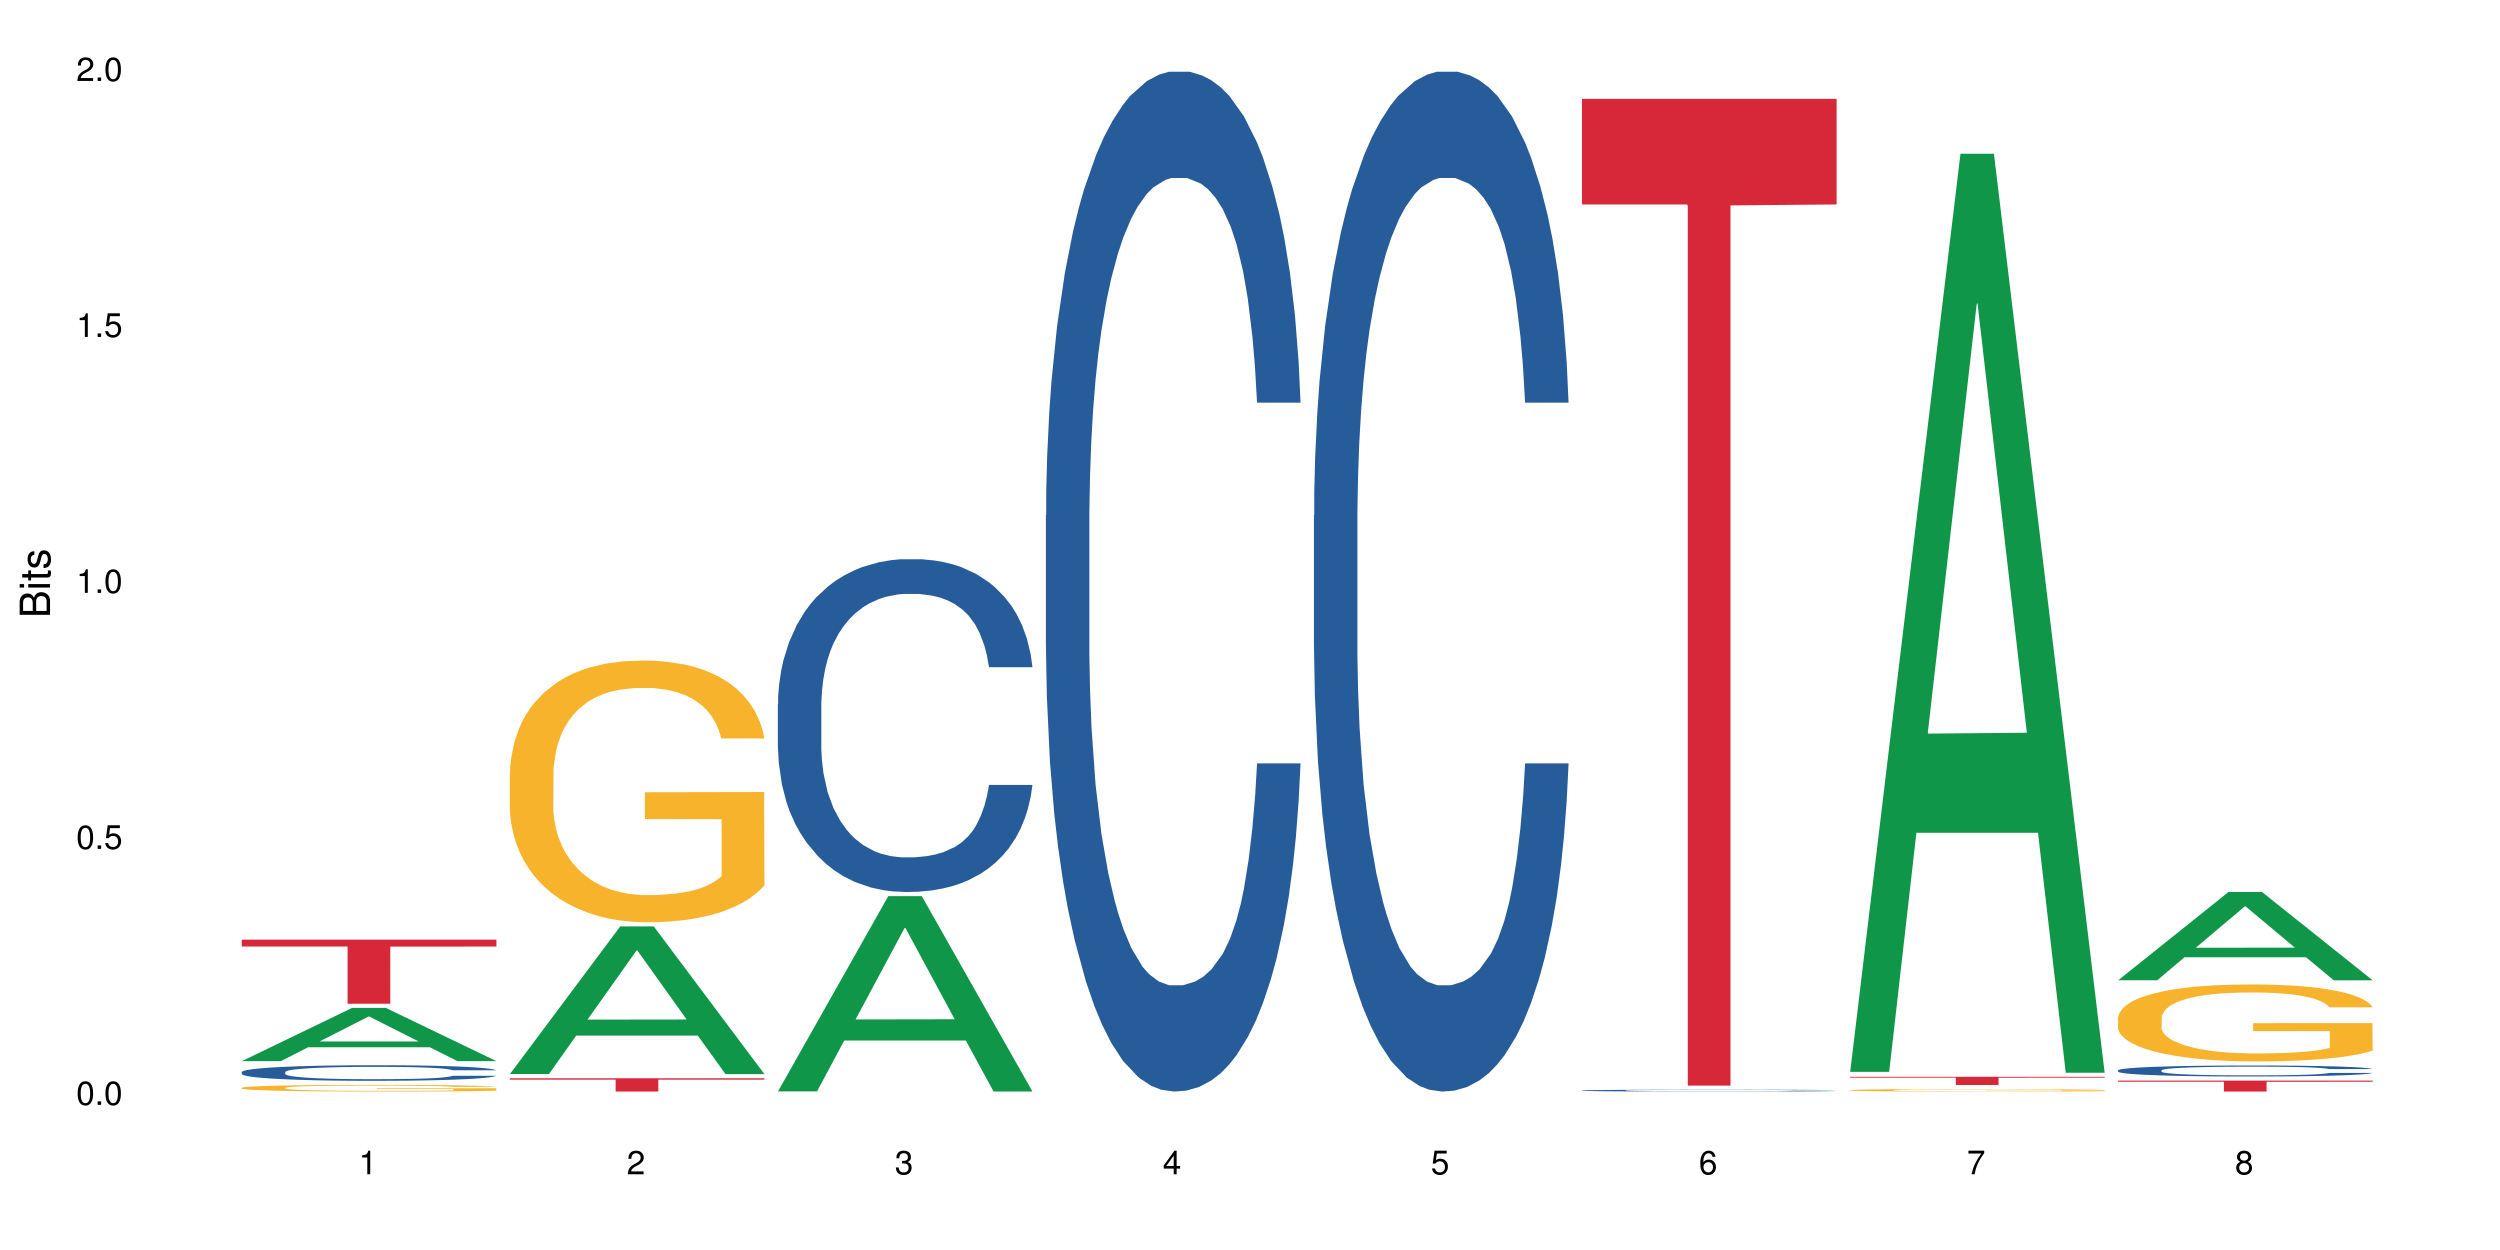 <?xml version="1.0" encoding="UTF-8"?>
<svg xmlns="http://www.w3.org/2000/svg" xmlns:xlink="http://www.w3.org/1999/xlink" width="720pt" height="360pt" viewBox="0 0 720 360" version="1.1">
<defs>
<g>
<symbol overflow="visible" id="glyph0-0">
<path style="stroke:none;" d=""/>
</symbol>
<symbol overflow="visible" id="glyph0-1">
<path style="stroke:none;" d="M 2.641 -6.797 C 2 -6.797 1.422 -6.531 1.078 -6.047 C 0.641 -5.453 0.406 -4.547 0.406 -3.297 C 0.406 -1 1.188 0.219 2.641 0.219 C 4.078 0.219 4.859 -1 4.859 -3.234 C 4.859 -4.562 4.656 -5.438 4.203 -6.047 C 3.844 -6.531 3.281 -6.797 2.641 -6.797 Z M 2.641 -6.047 C 3.547 -6.047 4 -5.125 4 -3.312 C 4 -1.375 3.562 -0.484 2.625 -0.484 C 1.734 -0.484 1.281 -1.422 1.281 -3.281 C 1.281 -5.141 1.734 -6.047 2.641 -6.047 Z M 2.641 -6.047 "/>
</symbol>
<symbol overflow="visible" id="glyph0-2">
<path style="stroke:none;" d="M 1.828 -1 L 0.828 -1 L 0.828 0 L 1.828 0 Z M 1.828 -1 "/>
</symbol>
<symbol overflow="visible" id="glyph0-3">
<path style="stroke:none;" d="M 4.562 -6.797 L 1.062 -6.797 L 0.547 -3.094 L 1.328 -3.094 C 1.719 -3.562 2.047 -3.734 2.578 -3.734 C 3.484 -3.734 4.062 -3.109 4.062 -2.094 C 4.062 -1.125 3.484 -0.531 2.578 -0.531 C 1.828 -0.531 1.375 -0.906 1.188 -1.672 L 0.328 -1.672 C 0.453 -1.109 0.547 -0.844 0.75 -0.594 C 1.125 -0.078 1.828 0.219 2.594 0.219 C 3.969 0.219 4.922 -0.781 4.922 -2.219 C 4.922 -3.562 4.031 -4.484 2.719 -4.484 C 2.25 -4.484 1.859 -4.359 1.469 -4.062 L 1.734 -5.969 L 4.562 -5.969 Z M 4.562 -6.797 "/>
</symbol>
<symbol overflow="visible" id="glyph0-4">
<path style="stroke:none;" d="M 2.484 -4.844 L 2.484 0 L 3.328 0 L 3.328 -6.797 L 2.766 -6.797 C 2.469 -5.75 2.281 -5.609 0.984 -5.453 L 0.984 -4.844 Z M 2.484 -4.844 "/>
</symbol>
<symbol overflow="visible" id="glyph0-5">
<path style="stroke:none;" d="M 4.859 -0.828 L 1.281 -0.828 C 1.359 -1.391 1.672 -1.75 2.5 -2.234 L 3.469 -2.75 C 4.406 -3.266 4.906 -3.969 4.906 -4.812 C 4.906 -5.375 4.672 -5.906 4.266 -6.266 C 3.859 -6.625 3.375 -6.797 2.719 -6.797 C 1.859 -6.797 1.219 -6.5 0.844 -5.922 C 0.609 -5.562 0.5 -5.125 0.484 -4.438 L 1.328 -4.438 C 1.359 -4.906 1.406 -5.188 1.531 -5.406 C 1.75 -5.812 2.188 -6.062 2.703 -6.062 C 3.469 -6.062 4.031 -5.516 4.031 -4.781 C 4.031 -4.25 3.719 -3.797 3.125 -3.438 L 2.234 -2.938 C 0.812 -2.141 0.406 -1.5 0.328 0 L 4.859 0 Z M 4.859 -0.828 "/>
</symbol>
<symbol overflow="visible" id="glyph0-6">
<path style="stroke:none;" d="M 2.125 -3.125 L 2.578 -3.125 C 3.516 -3.125 3.984 -2.703 3.984 -1.891 C 3.984 -1.031 3.469 -0.531 2.578 -0.531 C 1.656 -0.531 1.203 -0.984 1.156 -1.969 L 0.312 -1.969 C 0.344 -1.422 0.438 -1.078 0.609 -0.766 C 0.953 -0.109 1.625 0.219 2.547 0.219 C 3.953 0.219 4.859 -0.609 4.859 -1.906 C 4.859 -2.766 4.516 -3.25 3.703 -3.516 C 4.344 -3.766 4.656 -4.25 4.656 -4.938 C 4.656 -6.109 3.875 -6.797 2.578 -6.797 C 1.203 -6.797 0.484 -6.047 0.453 -4.609 L 1.297 -4.609 C 1.312 -5.016 1.344 -5.25 1.453 -5.453 C 1.641 -5.828 2.062 -6.062 2.594 -6.062 C 3.344 -6.062 3.797 -5.625 3.797 -4.906 C 3.797 -4.422 3.609 -4.141 3.25 -3.984 C 3.016 -3.891 2.719 -3.844 2.125 -3.844 Z M 2.125 -3.125 "/>
</symbol>
<symbol overflow="visible" id="glyph0-7">
<path style="stroke:none;" d="M 3.141 -1.625 L 3.141 0 L 3.984 0 L 3.984 -1.625 L 4.984 -1.625 L 4.984 -2.391 L 3.984 -2.391 L 3.984 -6.797 L 3.359 -6.797 L 0.266 -2.516 L 0.266 -1.625 Z M 3.141 -2.391 L 1 -2.391 L 3.141 -5.359 Z M 3.141 -2.391 "/>
</symbol>
<symbol overflow="visible" id="glyph0-8">
<path style="stroke:none;" d="M 4.781 -5.031 C 4.609 -6.141 3.891 -6.797 2.844 -6.797 C 2.094 -6.797 1.422 -6.438 1.031 -5.828 C 0.609 -5.172 0.406 -4.344 0.406 -3.094 C 0.406 -1.953 0.578 -1.234 0.984 -0.625 C 1.359 -0.078 1.953 0.219 2.703 0.219 C 3.984 0.219 4.922 -0.734 4.922 -2.078 C 4.922 -3.344 4.062 -4.234 2.844 -4.234 C 2.172 -4.234 1.641 -3.969 1.281 -3.469 C 1.281 -5.125 1.828 -6.047 2.797 -6.047 C 3.391 -6.047 3.797 -5.672 3.938 -5.031 Z M 2.734 -3.484 C 3.547 -3.484 4.062 -2.922 4.062 -2 C 4.062 -1.156 3.484 -0.531 2.703 -0.531 C 1.922 -0.531 1.328 -1.188 1.328 -2.047 C 1.328 -2.891 1.906 -3.484 2.734 -3.484 Z M 2.734 -3.484 "/>
</symbol>
<symbol overflow="visible" id="glyph0-9">
<path style="stroke:none;" d="M 4.984 -6.797 L 0.438 -6.797 L 0.438 -5.969 L 4.109 -5.969 C 2.5 -3.656 1.828 -2.234 1.328 0 L 2.219 0 C 2.594 -2.172 3.453 -4.047 4.984 -6.094 Z M 4.984 -6.797 "/>
</symbol>
<symbol overflow="visible" id="glyph0-10">
<path style="stroke:none;" d="M 3.75 -3.578 C 4.453 -4 4.688 -4.344 4.688 -4.984 C 4.688 -6.047 3.844 -6.797 2.641 -6.797 C 1.438 -6.797 0.594 -6.047 0.594 -4.984 C 0.594 -4.359 0.828 -4.016 1.516 -3.578 C 0.734 -3.203 0.359 -2.641 0.359 -1.891 C 0.359 -0.641 1.297 0.219 2.641 0.219 C 3.984 0.219 4.922 -0.641 4.922 -1.875 C 4.922 -2.641 4.531 -3.203 3.75 -3.578 Z M 2.641 -6.047 C 3.359 -6.047 3.812 -5.625 3.812 -4.969 C 3.812 -4.344 3.344 -3.922 2.641 -3.922 C 1.922 -3.922 1.453 -4.344 1.453 -4.984 C 1.453 -5.625 1.922 -6.047 2.641 -6.047 Z M 2.641 -3.203 C 3.484 -3.203 4.062 -2.672 4.062 -1.875 C 4.062 -1.062 3.484 -0.531 2.625 -0.531 C 1.797 -0.531 1.219 -1.078 1.219 -1.875 C 1.219 -2.672 1.797 -3.203 2.641 -3.203 Z M 2.641 -3.203 "/>
</symbol>
<symbol overflow="visible" id="glyph1-0">
<path style="stroke:none;" d=""/>
</symbol>
<symbol overflow="visible" id="glyph1-1">
<path style="stroke:none;" d="M 0 -0.953 L 0 -4.891 C 0 -5.719 -0.234 -6.344 -0.734 -6.797 C -1.188 -7.234 -1.812 -7.469 -2.5 -7.469 C -3.547 -7.469 -4.188 -7 -4.625 -5.875 C -4.984 -6.672 -5.641 -7.094 -6.531 -7.094 C -7.156 -7.094 -7.734 -6.859 -8.141 -6.391 C -8.562 -5.938 -8.75 -5.344 -8.75 -4.5 L -8.75 -0.953 Z M -4.984 -2.062 L -7.766 -2.062 L -7.766 -4.219 C -7.766 -4.844 -7.688 -5.203 -7.453 -5.5 C -7.219 -5.812 -6.859 -5.969 -6.375 -5.969 C -5.906 -5.969 -5.531 -5.812 -5.297 -5.5 C -5.062 -5.203 -4.984 -4.844 -4.984 -4.219 Z M -0.984 -2.062 L -4 -2.062 L -4 -4.781 C -4 -5.328 -3.859 -5.688 -3.578 -5.953 C -3.297 -6.219 -2.922 -6.359 -2.484 -6.359 C -2.062 -6.359 -1.688 -6.219 -1.406 -5.953 C -1.109 -5.688 -0.984 -5.328 -0.984 -4.781 Z M -0.984 -2.062 "/>
</symbol>
<symbol overflow="visible" id="glyph1-2">
<path style="stroke:none;" d="M -6.281 -1.797 L -6.281 -0.797 L 0 -0.797 L 0 -1.797 Z M -8.75 -1.797 L -8.75 -0.797 L -7.484 -0.797 L -7.484 -1.797 Z M -8.75 -1.797 "/>
</symbol>
<symbol overflow="visible" id="glyph1-3">
<path style="stroke:none;" d="M -6.281 -3.047 L -6.281 -2.016 L -8.016 -2.016 L -8.016 -1.016 L -6.281 -1.016 L -6.281 -0.172 L -5.469 -0.172 L -5.469 -1.016 L -0.719 -1.016 C -0.078 -1.016 0.281 -1.453 0.281 -2.234 C 0.281 -2.469 0.25 -2.719 0.188 -3.047 L -0.641 -3.047 C -0.609 -2.922 -0.594 -2.766 -0.594 -2.562 C -0.594 -2.141 -0.719 -2.016 -1.156 -2.016 L -5.469 -2.016 L -5.469 -3.047 Z M -6.281 -3.047 "/>
</symbol>
<symbol overflow="visible" id="glyph1-4">
<path style="stroke:none;" d="M -4.531 -5.25 C -5.766 -5.25 -6.469 -4.422 -6.469 -2.969 C -6.469 -1.516 -5.719 -0.562 -4.547 -0.562 C -3.562 -0.562 -3.094 -1.062 -2.734 -2.562 L -2.516 -3.484 C -2.344 -4.188 -2.094 -4.469 -1.625 -4.469 C -1.047 -4.469 -0.641 -3.875 -0.641 -3 C -0.641 -2.453 -0.797 -2 -1.062 -1.75 C -1.25 -1.594 -1.422 -1.531 -1.875 -1.469 L -1.875 -0.406 C -0.422 -0.453 0.281 -1.266 0.281 -2.922 C 0.281 -4.5 -0.5 -5.516 -1.719 -5.516 C -2.656 -5.516 -3.172 -4.984 -3.469 -3.734 L -3.703 -2.766 C -3.891 -1.953 -4.156 -1.609 -4.594 -1.609 C -5.172 -1.609 -5.547 -2.125 -5.547 -2.938 C -5.547 -3.75 -5.203 -4.172 -4.531 -4.203 Z M -4.531 -5.25 "/>
</symbol>
</g>
</defs>
<g id="surface108278">
<rect x="0" y="0" width="720" height="360" style="fill:rgb(100%,100%,100%);fill-opacity:1;stroke:none;"/>
<path style=" stroke:none;fill-rule:nonzero;fill:rgb(6.275%,58.824%,28.235%);fill-opacity:1;" d="M 69.629 305.598 L 69.707 305.582 L 101.441 290.262 L 111.078 290.262 L 142.965 305.613 L 131.762 305.613 L 123.77 301.605 L 88.746 301.605 L 80.91 305.598 L 69.629 305.598 L 92.117 299.945 L 120.559 299.934 L 106.375 292.77 L 106.219 292.754 L 106.062 292.797 L 92.039 299.934 L 92.117 299.945 Z M 69.629 305.598 "/>
<path style=" stroke:none;fill-rule:nonzero;fill:rgb(14.51%,36.078%,60%);fill-opacity:1;" d="M 69.629 308.742 L 69.719 308.734 L 69.719 308.637 L 69.988 308.48 L 70.613 308.285 L 71.238 308.152 L 72.848 307.91 L 75.086 307.676 L 77.41 307.496 L 79.109 307.391 L 80.629 307.309 L 84.117 307.156 L 86.355 307.078 L 88.77 307.008 L 91.719 306.938 L 93.867 306.898 L 98.695 306.832 L 102.273 306.805 L 105.047 306.789 L 111.039 306.789 L 114.613 306.809 L 117.207 306.828 L 120.07 306.859 L 122.484 306.898 L 126.688 306.988 L 130.445 307.102 L 132.145 307.168 L 134.828 307.293 L 136.883 307.418 L 138.316 307.523 L 139.926 307.676 L 141.355 307.859 L 142.43 308.07 L 142.965 308.246 L 130.445 308.246 L 129.82 308.082 L 129.102 307.953 L 127.762 307.785 L 126.422 307.668 L 124.543 307.547 L 122.844 307.473 L 120.516 307.395 L 118.461 307.344 L 116.312 307.309 L 114.258 307.281 L 110.32 307.258 L 105.762 307.258 L 104.062 307.266 L 100.574 307.297 L 98.695 307.328 L 96.012 307.387 L 94.133 307.438 L 91.898 307.52 L 90.379 307.59 L 88.5 307.695 L 87.16 307.789 L 85.637 307.926 L 84.742 308.027 L 83.938 308.141 L 83.223 308.277 L 82.688 308.422 L 82.328 308.574 L 82.148 308.719 L 82.148 309.355 L 82.328 309.504 L 82.777 309.676 L 83.938 309.926 L 85.637 310.141 L 87.605 310.312 L 89.484 310.438 L 90.559 310.492 L 91.988 310.559 L 94.223 310.641 L 97.445 310.723 L 99.32 310.754 L 102.184 310.789 L 105.137 310.805 L 109.07 310.805 L 112.559 310.789 L 114.883 310.766 L 117.297 310.734 L 120.605 310.664 L 122.664 310.598 L 124.453 310.523 L 125.793 310.445 L 126.688 310.379 L 128.031 310.25 L 129.102 310.113 L 129.906 309.969 L 130.445 309.828 L 142.965 309.828 L 142.43 309.992 L 141.625 310.152 L 140.82 310.273 L 139.566 310.414 L 138.137 310.543 L 136.078 310.688 L 134.379 310.781 L 132.145 310.883 L 130.086 310.961 L 127.852 311.031 L 124.543 311.113 L 122.395 311.152 L 120.07 311.188 L 117.297 311.223 L 113.809 311.25 L 110.055 311.266 L 106.566 311.27 L 102.809 311.262 L 100.035 311.246 L 96.371 311.211 L 91.809 311.137 L 88.5 311.059 L 85.906 310.98 L 83.672 310.898 L 81.168 310.789 L 77.945 310.609 L 75.98 310.469 L 74.637 310.355 L 73.117 310.195 L 72.043 310.051 L 70.793 309.82 L 69.898 309.531 L 69.629 309.305 Z M 69.629 308.742 "/>
<path style=" stroke:none;fill-rule:nonzero;fill:rgb(96.863%,70.196%,16.863%);fill-opacity:1;" d="M 69.629 313.273 L 69.719 313.27 L 69.719 313.234 L 70.078 313.156 L 70.973 313.047 L 72.133 312.961 L 73.387 312.891 L 74.191 312.852 L 75.531 312.801 L 76.695 312.762 L 79.645 312.684 L 83.402 312.609 L 85.461 312.578 L 87.785 312.547 L 91.094 312.516 L 92.613 312.5 L 97.266 312.473 L 102.543 312.457 L 108.355 312.449 L 111.039 312.453 L 114.703 312.461 L 119.711 312.48 L 122.574 312.496 L 124.809 312.516 L 127.137 312.535 L 129.996 312.57 L 132.68 312.613 L 134.828 312.656 L 136.973 312.707 L 138.762 312.766 L 140.281 312.824 L 141.625 312.898 L 142.43 312.961 L 142.965 313.023 L 130.535 313.023 L 129.82 312.961 L 129.016 312.914 L 127.672 312.855 L 126.332 312.812 L 124.988 312.781 L 122.484 312.734 L 120.34 312.707 L 117.656 312.684 L 115.062 312.668 L 112.109 312.656 L 110.32 312.652 L 105.582 312.652 L 101.289 312.664 L 98.785 312.68 L 96.996 312.691 L 94.492 312.719 L 92.973 312.738 L 92.078 312.754 L 89.395 312.809 L 87.605 312.859 L 86.621 312.891 L 85.371 312.945 L 84.477 312.992 L 83.492 313.062 L 82.953 313.113 L 82.238 313.234 L 82.148 313.547 L 82.418 313.613 L 82.953 313.688 L 83.672 313.75 L 84.742 313.816 L 85.816 313.867 L 87.695 313.938 L 89.305 313.98 L 90.559 314.012 L 92.973 314.059 L 93.957 314.074 L 96.281 314.105 L 98.695 314.129 L 101.648 314.152 L 103.883 314.16 L 107.461 314.172 L 112.02 314.172 L 117.387 314.16 L 120.785 314.145 L 123.109 314.133 L 124.633 314.121 L 126.508 314.102 L 127.852 314.082 L 129.102 314.062 L 130.625 314.035 L 130.625 313.613 L 108.535 313.613 L 108.535 313.418 L 142.875 313.414 L 142.965 314.102 L 141.086 314.148 L 138.762 314.195 L 136.527 314.23 L 134.199 314.258 L 130.891 314.293 L 128.207 314.312 L 124.094 314.336 L 120.34 314.352 L 116.402 314.363 L 112.914 314.367 L 108.801 314.371 L 105.137 314.367 L 101.199 314.355 L 98.07 314.344 L 95.207 314.324 L 92.344 314.301 L 88.77 314.266 L 86.441 314.234 L 84.027 314.199 L 81.613 314.156 L 79.469 314.109 L 78.035 314.07 L 76.605 314.027 L 75.086 313.977 L 73.652 313.918 L 72.582 313.863 L 71.598 313.801 L 70.883 313.742 L 70.164 313.664 L 69.809 313.602 L 69.629 313.547 Z M 69.629 313.273 "/>
<path style=" stroke:none;fill-rule:nonzero;fill:rgb(83.922%,15.686%,22.353%);fill-opacity:1;" d="M 69.629 270.633 L 142.965 270.633 L 142.965 272.605 L 112.402 272.625 L 112.402 289.082 L 100.105 289.082 L 100.105 272.641 L 99.926 272.605 L 69.629 272.605 Z M 69.629 270.633 "/>
<path style=" stroke:none;fill-rule:nonzero;fill:rgb(6.275%,58.824%,28.235%);fill-opacity:1;" d="M 146.824 309.316 L 146.902 309.277 L 178.637 266.801 L 188.273 266.801 L 220.16 309.359 L 208.957 309.359 L 200.965 298.25 L 165.941 298.25 L 158.109 309.316 L 146.824 309.316 L 169.312 293.652 L 197.754 293.613 L 183.57 273.754 L 183.414 273.715 L 183.258 273.832 L 169.234 293.613 L 169.312 293.652 Z M 146.824 309.316 "/>
<path style=" stroke:none;fill-rule:nonzero;fill:rgb(96.863%,70.196%,16.863%);fill-opacity:1;" d="M 146.824 222.52 L 146.914 222.453 L 146.914 221.074 L 147.273 217.977 L 148.168 213.707 L 149.328 210.199 L 150.582 207.441 L 151.387 205.996 L 152.727 203.934 L 153.891 202.418 L 156.844 199.32 L 160.598 196.426 L 162.656 195.188 L 164.98 194.02 L 168.289 192.711 L 169.809 192.227 L 174.461 191.125 L 179.738 190.438 L 185.551 190.23 L 188.234 190.301 L 191.898 190.574 L 196.91 191.332 L 199.77 192.02 L 202.008 192.711 L 204.332 193.605 L 207.195 194.98 L 209.875 196.633 L 212.023 198.285 L 214.168 200.352 L 215.957 202.555 L 217.477 204.965 L 218.82 207.855 L 219.625 210.266 L 220.16 212.676 L 207.73 212.676 L 207.016 210.266 L 206.211 208.406 L 204.867 206.137 L 203.527 204.484 L 202.184 203.176 L 199.68 201.383 L 197.535 200.281 L 194.852 199.32 L 192.258 198.699 L 189.305 198.285 L 187.52 198.148 L 182.777 198.148 L 178.484 198.629 L 175.98 199.18 L 174.191 199.73 L 171.688 200.766 L 170.168 201.59 L 169.273 202.141 L 166.59 204.277 L 164.801 206.203 L 163.816 207.512 L 162.566 209.578 L 161.672 211.438 L 160.688 214.191 L 160.152 216.258 L 159.434 220.938 L 159.348 233.332 L 159.613 235.945 L 160.152 238.77 L 160.867 241.25 L 161.941 243.863 L 163.012 245.863 L 164.891 248.547 L 166.5 250.336 L 167.754 251.508 L 170.168 253.367 L 171.152 253.984 L 173.477 255.227 L 175.891 256.188 L 178.844 257.016 L 181.078 257.43 L 184.656 257.773 L 189.219 257.773 L 194.582 257.359 L 197.98 256.809 L 200.309 256.258 L 201.828 255.777 L 203.707 255.02 L 205.047 254.328 L 206.301 253.574 L 207.82 252.402 L 207.82 235.945 L 185.73 235.879 L 185.73 228.168 L 220.07 228.098 L 220.16 255.02 L 218.285 256.879 L 215.957 258.668 L 213.723 260.043 L 211.398 261.215 L 208.086 262.523 L 205.406 263.348 L 201.289 264.312 L 197.535 264.934 L 193.598 265.348 L 190.113 265.551 L 185.996 265.621 L 182.332 265.484 L 178.395 265.07 L 175.266 264.52 L 172.402 263.832 L 169.543 262.938 L 165.965 261.492 L 163.641 260.32 L 161.223 258.875 L 158.809 257.152 L 156.664 255.293 L 155.23 253.848 L 153.801 252.195 L 152.281 250.129 L 150.852 247.789 L 149.777 245.656 L 148.793 243.246 L 148.078 240.973 L 147.363 237.875 L 147.004 235.395 L 146.824 233.262 Z M 146.824 222.52 "/>
<path style=" stroke:none;fill-rule:nonzero;fill:rgb(83.922%,15.686%,22.353%);fill-opacity:1;" d="M 146.824 310.539 L 220.16 310.539 L 220.16 310.949 L 189.598 310.953 L 189.598 314.371 L 177.301 314.371 L 177.301 310.953 L 177.121 310.949 L 146.824 310.949 Z M 146.824 310.539 "/>
<path style=" stroke:none;fill-rule:nonzero;fill:rgb(6.275%,58.824%,28.235%);fill-opacity:1;" d="M 224.02 314.316 L 224.098 314.266 L 255.832 258.078 L 265.469 258.078 L 297.355 314.371 L 286.152 314.371 L 278.16 299.676 L 243.141 299.676 L 235.305 314.316 L 224.02 314.316 L 246.508 293.598 L 274.949 293.547 L 260.77 267.277 L 260.609 267.223 L 260.453 267.383 L 246.43 293.547 L 246.508 293.598 Z M 224.02 314.316 "/>
<path style=" stroke:none;fill-rule:nonzero;fill:rgb(14.51%,36.078%,60%);fill-opacity:1;" d="M 224.02 202.758 L 224.109 202.672 L 224.109 200.57 L 224.379 197.238 L 225.004 193.035 L 225.633 190.145 L 227.242 184.977 L 229.477 179.98 L 231.801 176.125 L 233.5 173.848 L 235.023 172.098 L 238.508 168.855 L 240.746 167.191 L 243.16 165.703 L 246.113 164.211 L 248.258 163.336 L 253.086 161.934 L 256.664 161.32 L 259.438 161.059 L 265.43 161.059 L 269.008 161.41 L 271.602 161.848 L 274.461 162.547 L 276.875 163.336 L 281.082 165.262 L 284.836 167.715 L 286.535 169.117 L 289.219 171.832 L 291.277 174.461 L 292.707 176.738 L 294.316 179.98 L 295.746 183.922 L 296.82 188.391 L 297.355 192.16 L 284.836 192.16 L 284.211 188.652 L 283.496 185.938 L 282.152 182.348 L 280.812 179.805 L 278.934 177.266 L 277.234 175.602 L 274.91 173.938 L 272.852 172.887 L 270.707 172.098 L 268.648 171.57 L 264.715 171.047 L 260.152 171.047 L 258.453 171.219 L 254.965 171.922 L 253.086 172.535 L 250.406 173.762 L 248.527 174.898 L 246.289 176.652 L 244.77 178.141 L 242.891 180.418 L 241.551 182.434 L 240.031 185.324 L 239.137 187.516 L 238.332 189.969 L 237.613 192.859 L 237.078 195.926 L 236.723 199.168 L 236.543 202.32 L 236.543 215.898 L 236.723 219.055 L 237.168 222.734 L 238.332 228.078 L 240.031 232.719 L 241.996 236.398 L 243.875 239.027 L 244.949 240.254 L 246.379 241.656 L 248.617 243.406 L 251.836 245.16 L 253.715 245.859 L 256.574 246.562 L 259.527 246.914 L 263.461 246.914 L 266.949 246.562 L 269.273 246.125 L 271.691 245.422 L 275 243.934 L 277.055 242.531 L 278.844 240.867 L 280.188 239.203 L 281.082 237.801 L 282.422 235.086 L 283.496 232.105 L 284.301 229.039 L 284.836 226.062 L 297.355 226.062 L 296.82 229.566 L 296.016 232.984 L 295.211 235.523 L 293.957 238.59 L 292.527 241.305 L 290.473 244.371 L 288.773 246.387 L 286.535 248.578 L 284.48 250.242 L 282.242 251.73 L 278.934 253.484 L 276.789 254.359 L 274.461 255.148 L 271.691 255.848 L 268.203 256.461 L 264.445 256.812 L 260.957 256.898 L 257.203 256.723 L 254.43 256.375 L 250.762 255.586 L 246.199 254.008 L 242.891 252.344 L 240.297 250.68 L 238.062 248.926 L 235.559 246.562 L 232.34 242.707 L 230.371 239.73 L 229.031 237.277 L 227.508 233.859 L 226.438 230.793 L 225.184 225.887 L 224.289 219.668 L 224.02 214.848 Z M 224.02 202.758 "/>
<path style=" stroke:none;fill-rule:nonzero;fill:rgb(14.51%,36.078%,60%);fill-opacity:1;" d="M 301.219 148.457 L 301.305 148.188 L 301.305 141.742 L 301.574 131.543 L 302.199 118.656 L 302.828 109.797 L 304.438 93.957 L 306.672 78.652 L 308.996 66.84 L 310.695 59.859 L 312.219 54.492 L 315.707 44.559 L 317.941 39.457 L 320.355 34.891 L 323.309 30.328 L 325.453 27.645 L 330.285 23.348 L 333.859 21.469 L 336.633 20.664 L 342.625 20.664 L 346.203 21.738 L 348.797 23.078 L 351.656 25.227 L 354.074 27.645 L 358.277 33.551 L 362.031 41.066 L 363.73 45.363 L 366.414 53.684 L 368.473 61.738 L 369.902 68.719 L 371.512 78.652 L 372.945 90.734 L 374.016 104.426 L 374.555 115.969 L 362.031 115.969 L 361.406 105.23 L 360.691 96.91 L 359.348 85.902 L 358.008 78.117 L 356.129 70.332 L 354.43 65.23 L 352.105 60.129 L 350.047 56.906 L 347.902 54.492 L 345.844 52.879 L 341.91 51.27 L 337.348 51.27 L 335.648 51.805 L 332.16 53.953 L 330.285 55.832 L 327.602 59.59 L 325.723 63.082 L 323.484 68.449 L 321.965 73.016 L 320.086 79.996 L 318.746 86.172 L 317.227 95.031 L 316.332 101.742 L 315.527 109.258 L 314.812 118.117 L 314.273 127.516 L 313.918 137.449 L 313.738 147.113 L 313.738 188.727 L 313.918 198.391 L 314.363 209.668 L 315.527 226.043 L 317.227 240.273 L 319.195 251.547 L 321.07 259.602 L 322.145 263.359 L 323.574 267.656 L 325.812 273.027 L 329.031 278.395 L 330.91 280.543 L 333.77 282.691 L 336.723 283.766 L 340.656 283.766 L 344.145 282.691 L 346.473 281.348 L 348.887 279.199 L 352.195 274.637 L 354.25 270.34 L 356.039 265.242 L 357.383 260.141 L 358.277 255.844 L 359.617 247.52 L 360.691 238.395 L 361.496 228.996 L 362.031 219.867 L 374.555 219.867 L 374.016 230.609 L 373.211 241.078 L 372.406 248.863 L 371.156 258.262 L 369.723 266.582 L 367.668 275.98 L 365.969 282.152 L 363.73 288.867 L 361.676 293.969 L 359.438 298.531 L 356.129 303.898 L 353.984 306.586 L 351.656 309 L 348.887 311.148 L 345.398 313.027 L 341.641 314.102 L 338.152 314.371 L 334.398 313.832 L 331.625 312.762 L 327.957 310.344 L 323.398 305.512 L 320.086 300.41 L 317.496 295.309 L 315.258 289.941 L 312.754 282.691 L 309.535 270.879 L 307.566 261.75 L 306.227 254.234 L 304.707 243.762 L 303.633 234.367 L 302.379 219.332 L 301.484 200.27 L 301.219 185.504 Z M 301.219 148.457 "/>
<path style=" stroke:none;fill-rule:nonzero;fill:rgb(14.51%,36.078%,60%);fill-opacity:1;" d="M 378.414 148.457 L 378.504 148.188 L 378.504 141.742 L 378.77 131.543 L 379.398 118.656 L 380.023 109.797 L 381.633 93.957 L 383.867 78.652 L 386.195 66.84 L 387.895 59.859 L 389.414 54.492 L 392.902 44.559 L 395.137 39.457 L 397.551 34.891 L 400.504 30.328 L 402.648 27.645 L 407.48 23.348 L 411.055 21.469 L 413.828 20.664 L 419.82 20.664 L 423.398 21.738 L 425.992 23.078 L 428.855 25.227 L 431.27 27.645 L 435.473 33.551 L 439.227 41.066 L 440.926 45.363 L 443.609 53.684 L 445.668 61.738 L 447.098 68.719 L 448.707 78.652 L 450.141 90.734 L 451.211 104.426 L 451.75 115.969 L 439.227 115.969 L 438.602 105.23 L 437.887 96.91 L 436.547 85.902 L 435.203 78.117 L 433.324 70.332 L 431.625 65.23 L 429.301 60.129 L 427.246 56.906 L 425.098 54.492 L 423.039 52.879 L 419.105 51.27 L 414.543 51.27 L 412.844 51.805 L 409.355 53.953 L 407.48 55.832 L 404.797 59.59 L 402.918 63.082 L 400.684 68.449 L 399.16 73.016 L 397.285 79.996 L 395.941 86.172 L 394.422 95.031 L 393.527 101.742 L 392.723 109.258 L 392.008 118.117 L 391.469 127.516 L 391.113 137.449 L 390.934 147.113 L 390.934 188.727 L 391.113 198.391 L 391.559 209.668 L 392.723 226.043 L 394.422 240.273 L 396.391 251.547 L 398.266 259.602 L 399.34 263.359 L 400.773 267.656 L 403.008 273.027 L 406.227 278.395 L 408.105 280.543 L 410.969 282.691 L 413.918 283.766 L 417.855 283.766 L 421.34 282.691 L 423.668 281.348 L 426.082 279.199 L 429.391 274.637 L 431.449 270.34 L 433.234 265.242 L 434.578 260.141 L 435.473 255.844 L 436.812 247.52 L 437.887 238.395 L 438.691 228.996 L 439.227 219.867 L 451.75 219.867 L 451.211 230.609 L 450.406 241.078 L 449.602 248.863 L 448.352 258.262 L 446.918 266.582 L 444.863 275.98 L 443.164 282.152 L 440.926 288.867 L 438.871 293.969 L 436.637 298.531 L 433.324 303.898 L 431.18 306.586 L 428.855 309 L 426.082 311.148 L 422.594 313.027 L 418.836 314.102 L 415.348 314.371 L 411.594 313.832 L 408.82 312.762 L 405.152 310.344 L 400.594 305.512 L 397.285 300.41 L 394.691 295.309 L 392.453 289.941 L 389.949 282.691 L 386.73 270.879 L 384.762 261.75 L 383.422 254.234 L 381.902 243.762 L 380.828 234.367 L 379.574 219.332 L 378.68 200.27 L 378.414 185.504 Z M 378.414 148.457 "/>
<path style=" stroke:none;fill-rule:nonzero;fill:rgb(14.51%,36.078%,60%);fill-opacity:1;" d="M 455.609 314.062 L 455.699 314.062 L 455.699 314.051 L 455.965 314.031 L 456.594 314.008 L 457.219 313.992 L 458.828 313.965 L 461.066 313.934 L 463.391 313.914 L 465.09 313.898 L 466.609 313.891 L 470.098 313.871 L 472.332 313.863 L 474.746 313.855 L 477.699 313.844 L 479.848 313.84 L 484.676 313.832 L 488.254 313.828 L 500.594 313.828 L 503.188 313.832 L 506.051 313.836 L 508.465 313.84 L 512.668 313.852 L 516.426 313.867 L 518.125 313.875 L 520.805 313.891 L 522.863 313.902 L 524.293 313.918 L 525.906 313.934 L 527.336 313.957 L 528.41 313.984 L 528.945 314.004 L 516.426 314.004 L 515.797 313.984 L 515.082 313.969 L 513.742 313.949 L 512.398 313.934 L 510.523 313.918 L 508.824 313.91 L 506.496 313.902 L 504.441 313.895 L 502.293 313.891 L 500.238 313.887 L 496.301 313.883 L 491.742 313.883 L 490.043 313.887 L 486.555 313.891 L 484.676 313.895 L 481.992 313.898 L 480.113 313.906 L 477.879 313.918 L 476.359 313.926 L 474.48 313.938 L 473.137 313.949 L 471.617 313.965 L 470.723 313.977 L 469.918 313.992 L 469.203 314.008 L 468.668 314.023 L 468.309 314.043 L 468.129 314.062 L 468.129 314.137 L 468.309 314.156 L 468.758 314.176 L 469.918 314.207 L 471.617 314.234 L 473.586 314.254 L 475.465 314.27 L 476.535 314.277 L 477.969 314.285 L 480.203 314.293 L 483.422 314.305 L 485.301 314.309 L 488.164 314.312 L 498.539 314.312 L 500.863 314.309 L 503.277 314.305 L 506.586 314.297 L 508.645 314.289 L 510.434 314.281 L 511.773 314.27 L 512.668 314.262 L 514.008 314.246 L 515.082 314.23 L 515.887 314.211 L 516.426 314.195 L 528.945 314.195 L 528.41 314.215 L 527.605 314.234 L 526.797 314.25 L 525.547 314.266 L 524.117 314.281 L 522.059 314.301 L 520.359 314.312 L 518.125 314.324 L 516.066 314.332 L 513.832 314.34 L 510.523 314.352 L 508.375 314.355 L 506.051 314.359 L 503.277 314.363 L 499.789 314.367 L 496.035 314.371 L 488.789 314.371 L 486.016 314.367 L 482.352 314.363 L 477.789 314.355 L 474.48 314.344 L 471.887 314.336 L 469.648 314.324 L 467.145 314.312 L 463.926 314.289 L 461.957 314.273 L 460.617 314.258 L 459.098 314.238 L 458.023 314.223 L 456.773 314.195 L 455.879 314.16 L 455.609 314.133 Z M 455.609 314.062 "/>
<path style=" stroke:none;fill-rule:nonzero;fill:rgb(83.922%,15.686%,22.353%);fill-opacity:1;" d="M 455.609 28.465 L 528.945 28.465 L 528.945 58.883 L 498.383 59.152 L 498.383 312.648 L 486.086 312.648 L 486.086 59.418 L 485.906 58.883 L 455.609 58.883 Z M 455.609 28.465 "/>
<path style=" stroke:none;fill-rule:nonzero;fill:rgb(6.275%,58.824%,28.235%);fill-opacity:1;" d="M 532.805 308.695 L 532.883 308.449 L 564.617 44.273 L 574.254 44.273 L 606.141 308.945 L 594.938 308.945 L 586.945 239.855 L 551.922 239.855 L 544.086 308.695 L 532.805 308.695 L 555.293 211.277 L 583.734 211.027 L 569.551 87.516 L 569.395 87.266 L 569.238 88.012 L 555.215 211.027 L 555.293 211.277 Z M 532.805 308.695 "/>
<path style=" stroke:none;fill-rule:nonzero;fill:rgb(96.863%,70.196%,16.863%);fill-opacity:1;" d="M 532.805 313.961 L 532.895 313.957 L 532.895 313.945 L 533.254 313.918 L 534.145 313.875 L 535.309 313.84 L 536.562 313.816 L 537.367 313.801 L 538.707 313.781 L 539.871 313.766 L 542.82 313.738 L 546.578 313.711 L 548.637 313.699 L 550.961 313.688 L 554.27 313.676 L 555.789 313.672 L 560.441 313.66 L 565.715 313.652 L 574.215 313.652 L 577.879 313.656 L 582.887 313.66 L 585.75 313.668 L 587.984 313.676 L 590.312 313.684 L 593.172 313.695 L 595.855 313.711 L 598.004 313.727 L 600.148 313.746 L 601.938 313.77 L 603.457 313.793 L 604.801 313.82 L 605.605 313.844 L 606.141 313.867 L 593.711 313.867 L 592.996 313.844 L 592.188 313.824 L 590.848 313.805 L 589.508 313.789 L 588.164 313.773 L 585.66 313.758 L 583.516 313.746 L 580.832 313.738 L 578.238 313.73 L 575.285 313.727 L 568.758 313.727 L 564.465 313.73 L 561.961 313.738 L 560.172 313.742 L 557.668 313.75 L 556.148 313.758 L 555.254 313.766 L 552.57 313.785 L 550.781 313.805 L 549.797 313.816 L 548.547 313.836 L 547.652 313.855 L 546.668 313.879 L 546.129 313.898 L 545.414 313.945 L 545.324 314.062 L 545.594 314.086 L 546.129 314.113 L 546.848 314.137 L 547.918 314.164 L 548.992 314.184 L 550.871 314.207 L 552.48 314.227 L 553.734 314.234 L 556.148 314.254 L 557.133 314.258 L 559.457 314.27 L 561.871 314.281 L 564.824 314.289 L 567.059 314.293 L 570.637 314.297 L 575.195 314.297 L 580.562 314.293 L 583.961 314.285 L 586.285 314.281 L 587.809 314.277 L 589.684 314.27 L 591.027 314.262 L 592.277 314.254 L 593.801 314.246 L 593.801 314.086 L 571.707 314.086 L 571.707 314.012 L 606.051 314.012 L 606.141 314.27 L 604.262 314.289 L 601.938 314.305 L 599.703 314.316 L 597.375 314.328 L 594.066 314.34 L 591.383 314.348 L 587.27 314.359 L 583.516 314.363 L 579.578 314.367 L 576.09 314.371 L 568.309 314.371 L 564.375 314.367 L 561.246 314.359 L 558.383 314.355 L 555.52 314.344 L 551.945 314.332 L 549.617 314.32 L 544.789 314.289 L 542.645 314.273 L 541.211 314.258 L 539.781 314.242 L 538.262 314.223 L 536.828 314.199 L 535.758 314.18 L 534.773 314.156 L 534.059 314.137 L 533.34 314.105 L 532.984 314.082 L 532.805 314.062 Z M 532.805 313.961 "/>
<path style=" stroke:none;fill-rule:nonzero;fill:rgb(83.922%,15.686%,22.353%);fill-opacity:1;" d="M 532.805 310.125 L 606.141 310.125 L 606.141 310.375 L 575.578 310.379 L 575.578 312.473 L 563.281 312.473 L 563.281 310.379 L 563.102 310.375 L 532.805 310.375 Z M 532.805 310.125 "/>
<path style=" stroke:none;fill-rule:nonzero;fill:rgb(6.275%,58.824%,28.235%);fill-opacity:1;" d="M 610 282.32 L 610.078 282.293 L 641.812 256.891 L 651.449 256.891 L 683.336 282.344 L 672.133 282.344 L 664.141 275.699 L 629.117 275.699 L 621.285 282.32 L 610 282.32 L 632.488 272.949 L 660.93 272.926 L 646.746 261.051 L 646.59 261.023 L 646.434 261.098 L 632.41 272.926 L 632.488 272.949 Z M 610 282.32 "/>
<path style=" stroke:none;fill-rule:nonzero;fill:rgb(14.51%,36.078%,60%);fill-opacity:1;" d="M 610 308.242 L 610.09 308.242 L 610.09 308.172 L 610.359 308.062 L 610.984 307.922 L 611.609 307.828 L 613.219 307.656 L 615.457 307.492 L 617.781 307.367 L 619.48 307.289 L 621 307.234 L 624.488 307.125 L 626.727 307.07 L 629.141 307.023 L 632.09 306.973 L 634.238 306.945 L 639.066 306.898 L 642.645 306.879 L 645.418 306.867 L 651.41 306.867 L 654.988 306.879 L 657.578 306.895 L 660.441 306.918 L 662.855 306.945 L 667.059 307.008 L 670.816 307.09 L 672.516 307.133 L 675.199 307.223 L 677.254 307.312 L 678.688 307.387 L 680.297 307.492 L 681.727 307.621 L 682.801 307.77 L 683.336 307.895 L 670.816 307.895 L 670.191 307.777 L 669.477 307.688 L 668.133 307.57 L 666.793 307.488 L 664.914 307.402 L 663.215 307.348 L 660.891 307.293 L 658.832 307.258 L 656.688 307.234 L 654.629 307.215 L 650.695 307.199 L 646.133 307.199 L 644.434 307.203 L 640.945 307.227 L 639.066 307.246 L 636.383 307.289 L 634.508 307.324 L 632.27 307.383 L 630.75 307.434 L 628.871 307.508 L 627.531 307.574 L 626.008 307.668 L 625.117 307.742 L 624.309 307.82 L 623.594 307.918 L 623.059 308.02 L 622.699 308.125 L 622.523 308.23 L 622.523 308.676 L 622.699 308.781 L 623.148 308.902 L 624.309 309.078 L 626.008 309.23 L 627.977 309.355 L 629.855 309.441 L 630.93 309.48 L 632.359 309.527 L 634.594 309.586 L 637.816 309.645 L 639.691 309.664 L 642.555 309.688 L 645.508 309.699 L 649.441 309.699 L 652.93 309.688 L 655.254 309.676 L 657.668 309.652 L 660.977 309.602 L 663.035 309.555 L 664.824 309.5 L 666.164 309.445 L 667.059 309.398 L 668.402 309.309 L 669.477 309.211 L 670.281 309.109 L 670.816 309.012 L 683.336 309.012 L 682.801 309.129 L 681.996 309.242 L 681.191 309.324 L 679.938 309.426 L 678.508 309.516 L 676.449 309.617 L 674.75 309.684 L 672.516 309.754 L 670.457 309.809 L 668.223 309.859 L 664.914 309.918 L 662.766 309.945 L 660.441 309.973 L 657.668 309.996 L 654.18 310.016 L 650.426 310.027 L 646.938 310.031 L 643.18 310.023 L 640.41 310.012 L 636.742 309.988 L 632.18 309.934 L 628.871 309.879 L 626.277 309.824 L 624.043 309.766 L 621.539 309.688 L 618.316 309.562 L 616.352 309.465 L 615.008 309.383 L 613.488 309.27 L 612.414 309.168 L 611.164 309.008 L 610.27 308.801 L 610 308.645 Z M 610 308.242 "/>
<path style=" stroke:none;fill-rule:nonzero;fill:rgb(96.863%,70.196%,16.863%);fill-opacity:1;" d="M 610 293.016 L 610.09 292.996 L 610.09 292.59 L 610.449 291.68 L 611.344 290.426 L 612.504 289.395 L 613.758 288.582 L 614.562 288.156 L 615.902 287.551 L 617.066 287.105 L 620.016 286.195 L 623.773 285.344 L 625.832 284.98 L 628.156 284.637 L 631.465 284.25 L 632.984 284.109 L 637.637 283.785 L 642.914 283.582 L 648.727 283.523 L 651.41 283.543 L 655.074 283.625 L 660.086 283.848 L 662.945 284.047 L 665.184 284.25 L 667.508 284.516 L 670.367 284.918 L 673.051 285.406 L 675.199 285.891 L 677.344 286.496 L 679.133 287.145 L 680.652 287.855 L 681.996 288.703 L 682.801 289.414 L 683.336 290.121 L 670.906 290.121 L 670.191 289.414 L 669.387 288.867 L 668.043 288.199 L 666.703 287.711 L 665.359 287.328 L 662.855 286.801 L 660.711 286.477 L 658.027 286.195 L 655.434 286.012 L 652.48 285.891 L 650.695 285.852 L 645.953 285.852 L 641.66 285.992 L 639.156 286.152 L 637.367 286.316 L 634.863 286.621 L 633.344 286.863 L 632.449 287.023 L 629.766 287.652 L 627.977 288.219 L 626.992 288.602 L 625.742 289.211 L 624.848 289.758 L 623.863 290.566 L 623.328 291.176 L 622.609 292.551 L 622.523 296.195 L 622.789 296.965 L 623.328 297.793 L 624.043 298.523 L 625.117 299.293 L 626.188 299.879 L 628.066 300.668 L 629.676 301.195 L 630.93 301.539 L 633.344 302.086 L 634.328 302.27 L 636.652 302.633 L 639.066 302.914 L 642.02 303.16 L 644.254 303.281 L 647.832 303.383 L 652.395 303.383 L 657.758 303.262 L 661.156 303.098 L 663.484 302.938 L 665.004 302.793 L 666.883 302.57 L 668.223 302.367 L 669.477 302.145 L 670.996 301.801 L 670.996 296.965 L 648.906 296.945 L 648.906 294.676 L 683.246 294.656 L 683.336 302.57 L 681.457 303.117 L 679.133 303.645 L 676.898 304.051 L 674.574 304.395 L 671.262 304.777 L 668.582 305.02 L 664.465 305.305 L 660.711 305.488 L 656.773 305.609 L 653.285 305.668 L 649.172 305.688 L 645.508 305.648 L 641.57 305.527 L 638.441 305.363 L 635.578 305.164 L 632.719 304.898 L 629.141 304.473 L 626.816 304.129 L 624.398 303.707 L 621.984 303.199 L 619.84 302.652 L 618.406 302.227 L 616.977 301.742 L 615.457 301.133 L 614.027 300.445 L 612.953 299.816 L 611.969 299.109 L 611.254 298.441 L 610.539 297.531 L 610.18 296.801 L 610 296.176 Z M 610 293.016 "/>
<path style=" stroke:none;fill-rule:nonzero;fill:rgb(83.922%,15.686%,22.353%);fill-opacity:1;" d="M 610 311.211 L 683.336 311.211 L 683.336 311.547 L 652.773 311.551 L 652.773 314.371 L 640.477 314.371 L 640.477 311.555 L 640.297 311.547 L 610 311.547 Z M 610 311.211 "/>
<g style="fill:rgb(0%,0%,0%);fill-opacity:1;">
  <use xlink:href="#glyph0-1" x="21.957" y="318.198"/>
  <use xlink:href="#glyph0-2" x="27.291" y="318.198"/>
  <use xlink:href="#glyph0-1" x="29.958" y="318.198"/>
</g>
<g style="fill:rgb(0%,0%,0%);fill-opacity:1;">
  <use xlink:href="#glyph0-1" x="21.957" y="244.476"/>
  <use xlink:href="#glyph0-2" x="27.291" y="244.476"/>
  <use xlink:href="#glyph0-3" x="29.958" y="244.476"/>
</g>
<g style="fill:rgb(0%,0%,0%);fill-opacity:1;">
  <use xlink:href="#glyph0-4" x="21.957" y="170.753"/>
  <use xlink:href="#glyph0-2" x="27.291" y="170.753"/>
  <use xlink:href="#glyph0-1" x="29.958" y="170.753"/>
</g>
<g style="fill:rgb(0%,0%,0%);fill-opacity:1;">
  <use xlink:href="#glyph0-4" x="21.957" y="97.034"/>
  <use xlink:href="#glyph0-2" x="27.291" y="97.034"/>
  <use xlink:href="#glyph0-3" x="29.958" y="97.034"/>
</g>
<g style="fill:rgb(0%,0%,0%);fill-opacity:1;">
  <use xlink:href="#glyph0-5" x="21.957" y="23.312"/>
  <use xlink:href="#glyph0-2" x="27.291" y="23.312"/>
  <use xlink:href="#glyph0-1" x="29.958" y="23.312"/>
</g>
<g style="fill:rgb(0%,0%,0%);fill-opacity:1;">
  <use xlink:href="#glyph0-4" x="103.297" y="338.19"/>
</g>
<g style="fill:rgb(0%,0%,0%);fill-opacity:1;">
  <use xlink:href="#glyph0-5" x="180.492" y="338.19"/>
</g>
<g style="fill:rgb(0%,0%,0%);fill-opacity:1;">
  <use xlink:href="#glyph0-6" x="257.688" y="338.19"/>
</g>
<g style="fill:rgb(0%,0%,0%);fill-opacity:1;">
  <use xlink:href="#glyph0-7" x="334.887" y="338.19"/>
</g>
<g style="fill:rgb(0%,0%,0%);fill-opacity:1;">
  <use xlink:href="#glyph0-3" x="412.082" y="338.19"/>
</g>
<g style="fill:rgb(0%,0%,0%);fill-opacity:1;">
  <use xlink:href="#glyph0-8" x="489.277" y="338.19"/>
</g>
<g style="fill:rgb(0%,0%,0%);fill-opacity:1;">
  <use xlink:href="#glyph0-9" x="566.473" y="338.19"/>
</g>
<g style="fill:rgb(0%,0%,0%);fill-opacity:1;">
  <use xlink:href="#glyph0-10" x="643.668" y="338.19"/>
</g>
<g style="fill:rgb(0%,0%,0%);fill-opacity:1;">
  <use xlink:href="#glyph1-1" x="14.412" y="178.016"/>
  <use xlink:href="#glyph1-2" x="14.412" y="170.012"/>
  <use xlink:href="#glyph1-3" x="14.412" y="167.348"/>
  <use xlink:href="#glyph1-4" x="14.412" y="164.012"/>
</g>
</g>
</svg>
